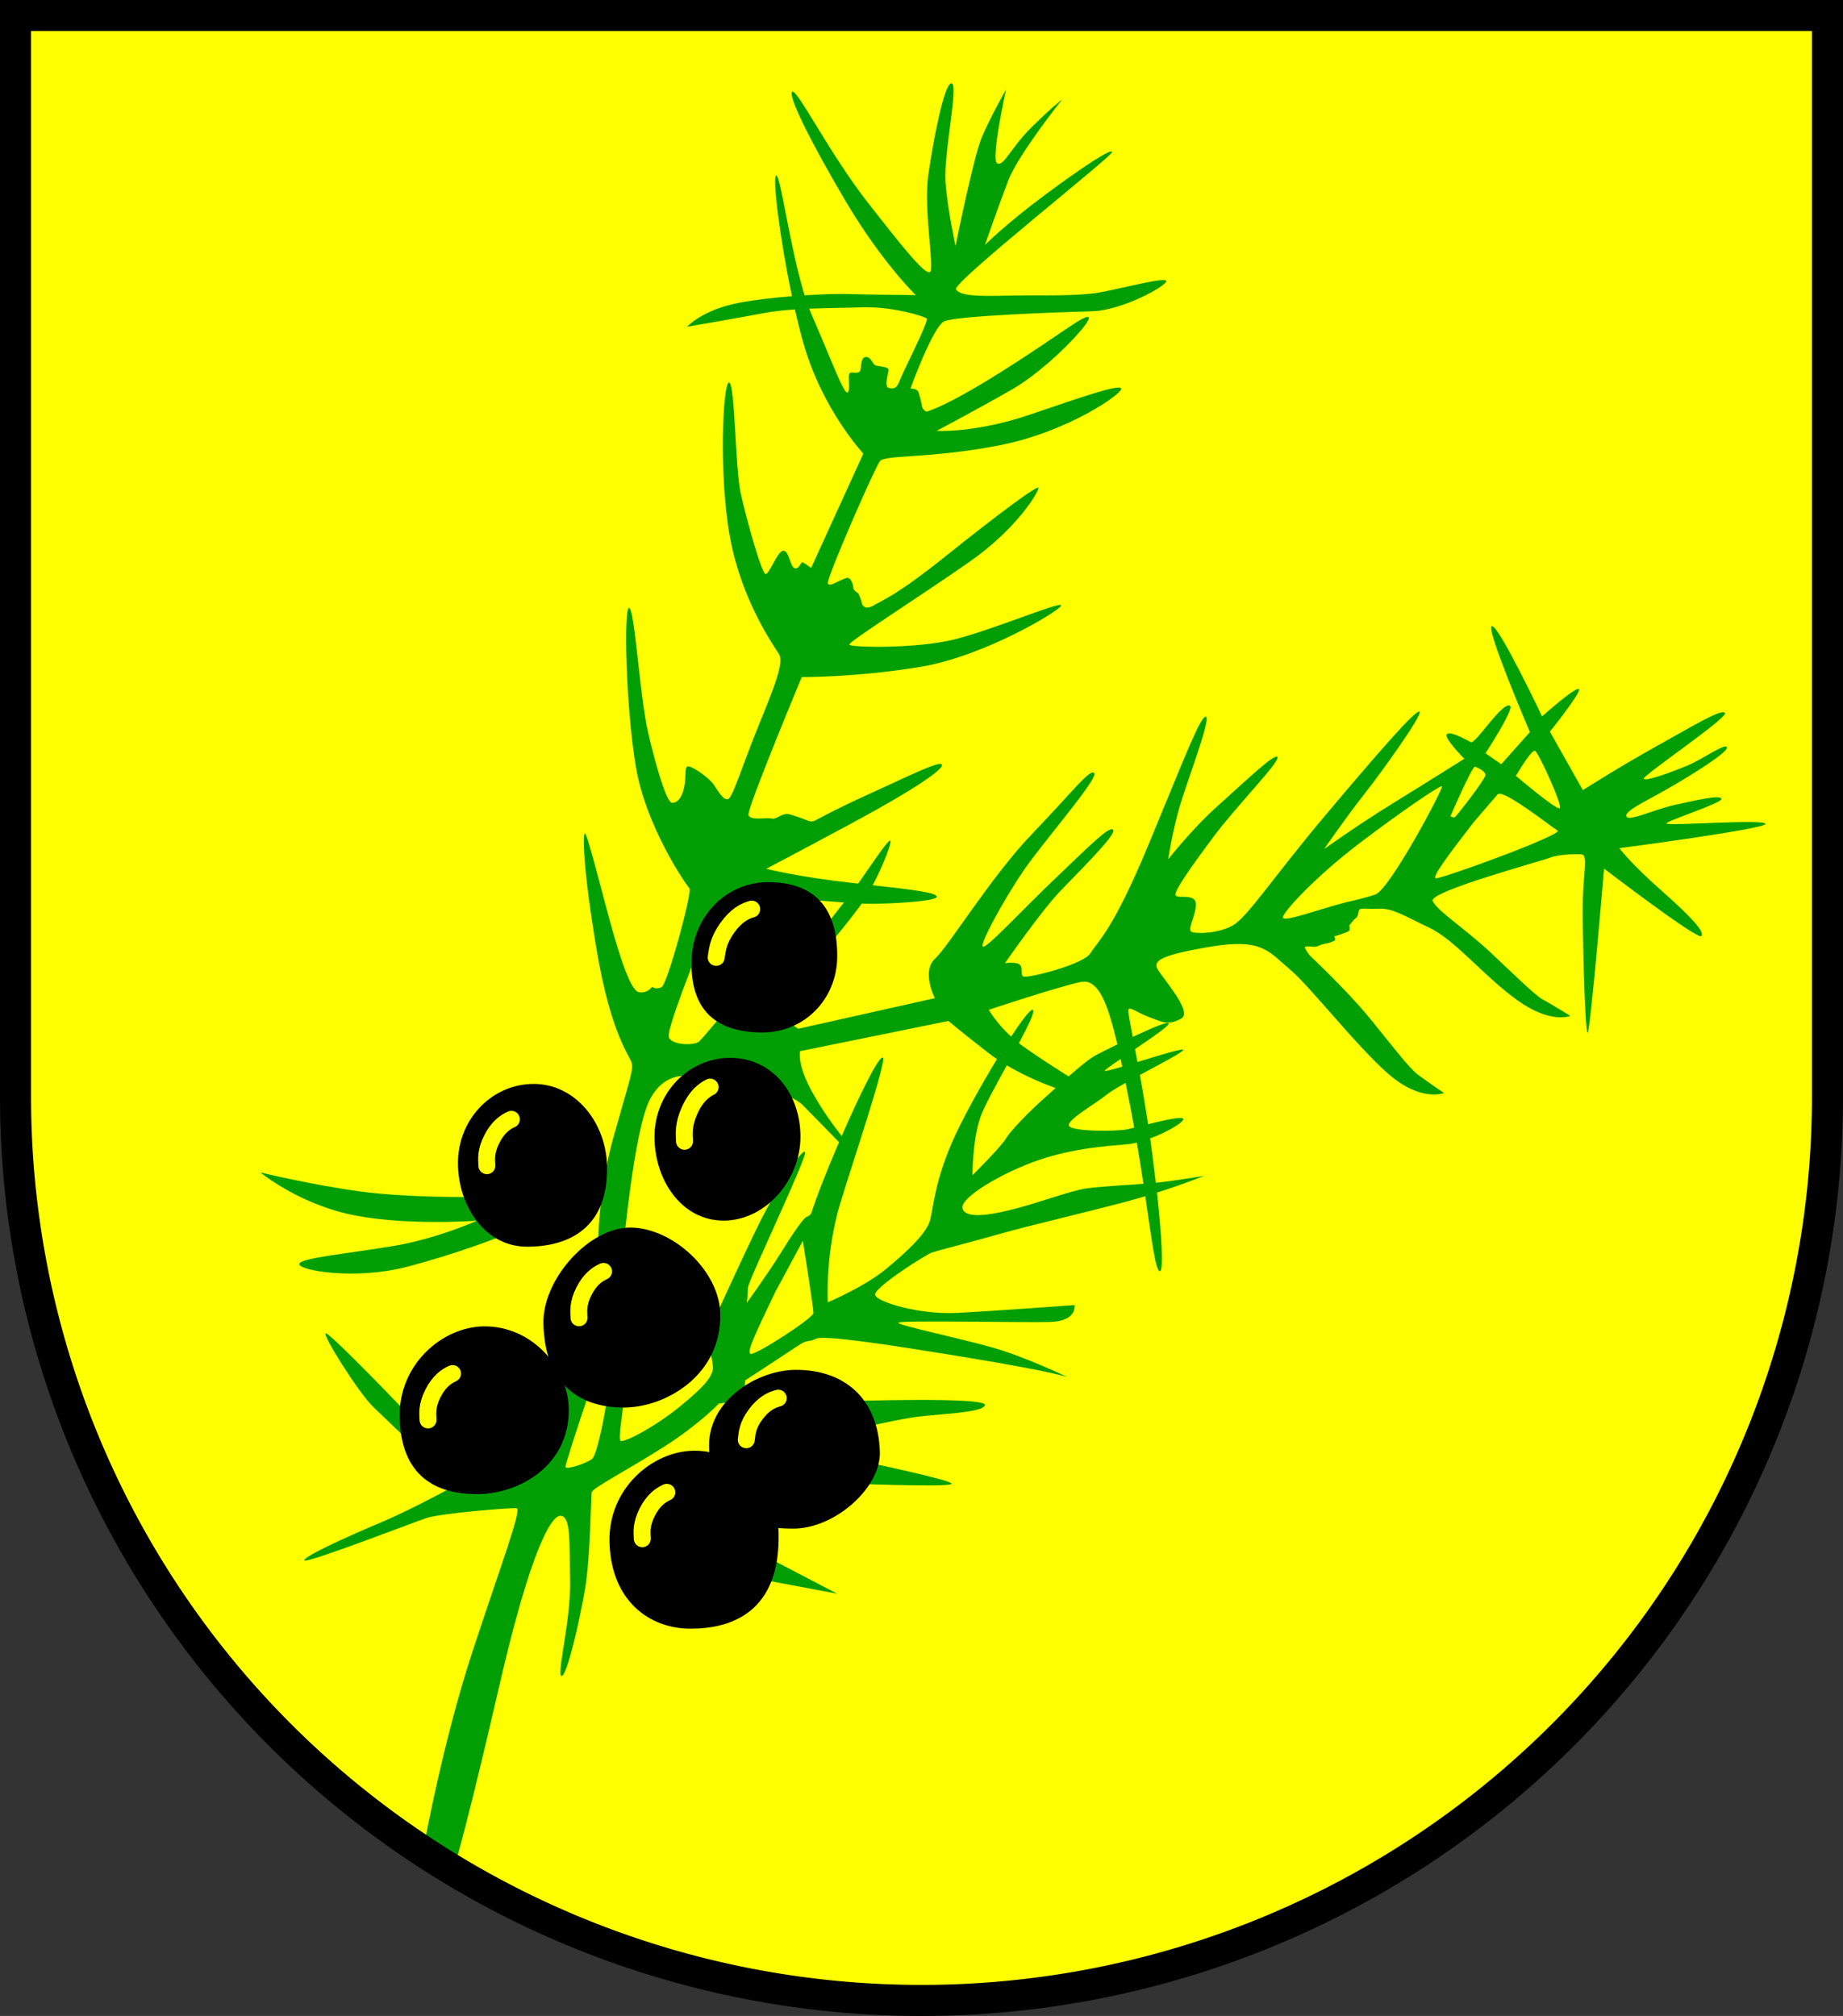 <?xml version="1.0" encoding="UTF-8" standalone="no"?>
<!-- Created with Inkscape (http://www.inkscape.org/) -->

<svg
   width="130.564mm"
   height="142.833mm"
   viewBox="0 0 130.564 142.833"
   version="1.1"
   id="svg6946"
   inkscape:version="1.2.2 (732a01da63, 2022-12-09)"
   sodipodi:docname="Wappen Jörl2.svg"
   xmlns:inkscape="http://www.inkscape.org/namespaces/inkscape"
   xmlns:sodipodi="http://sodipodi.sourceforge.net/DTD/sodipodi-0.dtd"
   xmlns="http://www.w3.org/2000/svg"
   xmlns:svg="http://www.w3.org/2000/svg">
  <rect x="0" y="0" width="130.564" height="142.833" fill="#333333" stroke="none"/>
  <sodipodi:namedview
     id="namedview6948"
     pagecolor="#ffffff"
     bordercolor="#666666"
     borderopacity="1.0"
     inkscape:showpageshadow="2"
     inkscape:pageopacity="0.0"
     inkscape:pagecheckerboard="0"
     inkscape:deskcolor="#d1d1d1"
     inkscape:document-units="mm"
     showgrid="false"
     inkscape:zoom="0.99154847"
     inkscape:cx="247.59254"
     inkscape:cy="270.78858"
     inkscape:current-layer="layer1" />
  <defs
     id="defs6943" />
  <g
     inkscape:label="Ebene 1"
     inkscape:groupmode="layer"
     id="layer1"
     transform="translate(-542.561,-77.083)">
    <g
       id="g6872"
       transform="translate(502.532,-3.617)">
      <path
         id="path6740"
         style="fill:#ffff00;fill-opacity:1;stroke:none;stroke-width:2.2;stroke-linecap:round;stroke-dasharray:none"
         d="m 41.129,81.801 v 76.608 a 64.182,64.025 0 0 0 64.182,64.025 64.182,64.025 0 0 0 64.182,-64.025 64.182,64.025 0 0 0 0,-5.1e-4 V 81.801 Z" />
      <g
         id="g6657"
         transform="translate(0.355,0.088)">
        <path
           id="path1027"
           style="fill:#019f04;fill-opacity:1;stroke:none;stroke-width:0.1;stroke-linecap:round;stroke-dasharray:none"
           d="m 107.064,86.519 c -0.512,0.049 -1.279,4.051 -1.628,6.49 -0.354,2.478 0.472,6.686 0.118,6.882 -0.354,0.197 -1.849,-1.652 -4.483,-5.034 -2.635,-3.382 -4.916,-7.944 -5.27,-7.748 -0.354,0.197 1.219,3.422 3.775,7.748 2.556,4.326 4.975,6.666 4.975,6.666 0,0 -3.736,-0.039 -4.877,-0.079 -0.542,-0.019 -1.673,0.007 -2.998,0.091 -1.045,-3.374 -1.708,-8.556 -2.016,-8.488 -0.277,0.062 0.241,4.405 1.119,8.552 -1.233,0.099 -2.55,0.246 -3.675,0.453 -2.674,0.492 -3.756,1.711 -3.756,1.711 0,0 3.343,-0.57 5.428,-0.964 0.689,-0.13 1.437,-0.211 2.209,-0.263 0.189,0.83 0.391,1.638 0.603,2.387 1.337,4.719 4.247,7.826 4.247,7.826 l -3.697,8.102 c 0,0 -0.472,-0.354 -0.609,-0.393 -0.138,-0.039 -0.217,0.491 -0.551,0.413 -0.334,-0.079 -0.393,-1.239 -0.806,-1.239 -0.413,0 -0.983,1.652 -1.258,1.652 -0.275,0 -1.377,-3.933 -1.77,-5.742 -0.393,-1.809 -0.393,-7.826 -0.826,-7.826 -0.433,0 -0.747,6.568 0.079,11.012 0.826,4.444 3.069,7.605 3.459,8.217 0.389,0.612 -0.362,2.419 -1.502,5.228 -1.14,2.809 -1.78,4.978 -2.114,5.061 -0.334,0.083 -0.695,-0.584 -1.001,-1.029 -0.306,-0.445 -1.307,-1.168 -1.724,-1.28 -0.417,-0.111 -0.195,0.584 -0.362,1.419 -0.167,0.834 -0.532,1.182 -0.886,1.143 -0.354,-0.039 -1.101,-2.438 -1.691,-5.034 -0.59,-2.596 -0.944,-8.77 -1.337,-8.77 -0.393,0 -0.236,6.921 0.472,11.208 0.708,4.287 3.581,8.433 3.804,8.656 0.222,0.222 -1.557,6.813 -1.975,7.007 -0.417,0.195 -0.668,-0.027 -0.668,-0.027 0,0 -0.305,0.473 -0.917,0.389 -0.612,-0.083 -1.363,-2.558 -1.891,-4.394 -0.528,-1.835 -1.78,-6.869 -1.947,-6.869 -0.167,0 -0.167,2.392 0.835,8.315 1.001,5.923 2.336,7.452 2.475,7.953 0.139,0.501 -0.195,1.335 -1.307,5.312 -1.112,3.977 -1.085,7.925 -1.085,7.925 l 1.808,-0.25 c 0,0 0.751,-8.037 1.808,-10.261 1.057,-2.225 2.92,-1.78 2.92,-1.78 l 6.007,1.001 c 0,0 1.446,0.528 1.947,1.029 0.457,0.457 2.247,2.29 2.59,2.641 -0.082,0.19 -0.165,0.382 -0.244,0.568 -1.298,3.067 -1.731,4.483 -1.731,4.483 0,0 -0.078,0.157 -0.314,0.236 -0.236,0.079 -0.983,1.18 -1.888,2.635 -0.905,1.455 -2.36,3.461 -2.36,3.461 0,0 0.079,-0.59 0.079,-1.062 0,-0.472 4.286,-9.399 4.05,-9.635 -0.236,-0.236 -2.084,2.635 -3.579,5.742 -1.494,3.107 -3.402,7.354 -3.402,7.354 0,0 0.413,1.455 0.452,2.124 0.039,0.669 -0.629,1.435 -2.399,2.871 -1.77,1.435 -3.952,2.557 -4.149,2.38 -0.197,-0.177 0.295,-2.812 0.236,-2.95 -0.059,-0.138 -1.219,0.216 -1.219,0.216 0,0 -0.61,3.717 -1.042,4.031 -0.433,0.315 -1.829,0.786 -1.868,0.55 -0.039,-0.236 2.299,-7.124 2.299,-7.124 l -5.116,2.558 -4.635,5.686 c 0,0 -3.146,1.77 -5.663,2.832 -2.517,1.062 -5.428,2.399 -5.388,2.674 0.039,0.275 7.59,-2.635 8.613,-2.989 1.023,-0.354 5.978,-0.747 6.41,-0.708 0.433,0.039 -1.101,4.011 -3.146,10.264 -2.045,6.253 -3.343,13.371 -3.343,13.371 l 2.202,1.416 c 0,0 0.865,-2.871 3.068,-12.428 2.202,-9.557 3.69,-12.195 4.385,-12.084 0.695,0.111 0.584,1.835 0.64,4.616 0.056,2.781 -0.973,6.646 -0.612,6.73 0.362,0.083 1.279,-3.838 1.668,-6.146 0.389,-2.308 0.417,-6.562 0.473,-6.868 0.056,-0.306 2.697,-1.668 5.172,-3.254 2.475,-1.585 3.838,-3.031 3.838,-3.031 l 0.862,-0.111 0.945,-0.612 0.056,-0.918 c 0,0 2.976,-1.947 3.726,-2.447 0.751,-0.501 0.695,-0.222 1.279,-0.5 0.584,-0.278 4.867,0.362 10.929,1.363 6.062,1.001 6.924,1.362 6.924,1.362 0,0 -2.947,-1.418 -5.255,-2.085 -2.308,-0.667 -6.758,-1.586 -6.758,-1.78 0,-0.195 8.816,3.1e-4 10.762,-0.055 1.947,-0.056 1.724,-1.196 1.724,-1.196 0,0 -5.617,0.417 -8.315,0.556 -2.697,0.139 -5.701,-0.778 -5.812,-1.279 -0.111,-0.501 3.615,-2.864 4.032,-3.003 0.417,-0.139 3.226,-0.862 4.978,-1.363 1.752,-0.501 5.784,-1.446 8.732,-2.225 0.481,-0.127 0.945,-0.262 1.398,-0.398 0.462,3.144 0.73,5.287 1.027,5.311 0.294,0.025 0.13,-2.576 -0.197,-5.567 1.917,-0.611 3.333,-1.182 3.333,-1.182 0,0 -2.224,0.362 -3.281,0.473 -0.032,0.003 -0.098,0.007 -0.133,0.011 -0.122,-1.055 -0.257,-2.125 -0.4,-3.14 1.228,-0.454 2.379,-1.146 2.34,-1.376 -0.036,-0.218 -1.348,0.085 -2.489,0.368 -0.026,-0.17 -0.051,-0.357 -0.077,-0.52 -0.169,-1.074 -0.342,-2.07 -0.504,-2.968 1.479,-0.798 3.071,-1.626 3.071,-1.775 0,-0.14 -1.707,0.387 -3.242,0.855 -0.059,-0.314 -0.118,-0.634 -0.171,-0.913 1.225,-0.829 2.487,-1.7 2.384,-1.833 -0.102,-0.132 -1.307,0.385 -2.546,0.968 -0.205,-1.074 -0.344,-1.812 -0.309,-1.924 0.079,-0.256 0.59,0.196 1.494,0.531 0.905,0.334 1.298,0.609 2.242,0.098 0.944,-0.511 -1.71,-3.264 -1.75,-3.696 -0.039,-0.433 0.354,-0.826 3.933,-1.416 3.579,-0.59 4.05,0.393 5.506,1.612 1.455,1.219 4.641,5.348 6.961,7.393 2.32,2.045 3.972,1.377 3.972,1.377 0,0 -1.219,-0.826 -1.848,-1.298 -0.629,-0.472 -1.848,-2.085 -3.421,-4.012 -1.573,-1.927 -4.228,-4.424 -4.228,-4.424 0,0 -0.334,-0.413 -0.354,-0.571 -0.02,-0.157 0.472,-0.039 0.728,-0.059 0.256,-0.02 0.216,-0.118 0.629,-0.197 0.413,-0.079 0.432,-0.098 0.668,-0.196 0.236,-0.098 0.039,-0.334 0.039,-0.334 0,0 0.983,-0.295 1.062,-0.393 0.079,-0.098 0.02,-0.393 0.02,-0.393 0,0 0.295,-0.393 0.453,-0.511 0.157,-0.118 0.157,-0.256 0.216,-0.512 0.059,-0.256 0.374,-0.118 1.396,-0.157 1.023,-0.039 1.711,0.452 3.579,1.337 1.868,0.885 3.835,3.402 6.234,5.133 2.399,1.73 3.775,1.121 3.775,1.121 0,0 -1.534,-0.944 -1.986,-1.18 -0.452,-0.236 -1.927,-1.672 -3.657,-3.304 -1.73,-1.632 -3.835,-2.989 -4.11,-3.658 -0.275,-0.669 7.806,-2.848 8.334,-3.07 0.528,-0.222 1.863,-0.278 2.252,-0.222 0.389,0.056 0.111,1.307 0.056,3.115 -0.056,1.808 0.139,9.511 0.334,9.511 0.195,0 1.168,-11.624 1.168,-11.624 0,0 6.646,5.089 6.897,4.783 0.25,-0.306 -0.723,-1.363 -2.892,-3.281 -2.169,-1.919 -2.92,-2.948 -2.92,-2.948 0,0 10.372,-1.363 10.345,-1.724 -0.028,-0.361 -7.008,0.167 -7.008,-0.028 0,-0.195 3.977,-1.446 3.893,-1.752 -0.083,-0.306 -1.947,0.139 -3.337,0.445 -1.39,0.306 -3.254,1.196 -3.393,0.807 -0.139,-0.389 1.251,-1.001 2.948,-1.975 1.696,-0.973 4.283,-2.586 4.171,-2.92 -0.111,-0.334 -1.696,0.834 -2.837,1.307 -1.14,0.473 -2.975,1.14 -3.059,0.918 -0.083,-0.222 5.923,-4.283 5.756,-4.644 -0.167,-0.362 -2.058,0.779 -4.894,2.364 -2.836,1.585 -5.172,3.087 -5.172,3.087 l -2.336,-4.143 c 0,0 2.197,-2.725 2.058,-3.003 -0.139,-0.278 -2.614,1.919 -2.614,1.919 0,0 -3.087,-6.507 -3.559,-6.396 -0.473,0.111 2.698,7.509 2.698,7.509 l -2.03,2.28 -1.113,-0.779 c 0,0 1.975,-3.031 1.752,-3.337 -0.222,-0.306 -1.085,0.723 -1.391,1.085 -0.306,0.362 -1.224,1.557 -1.391,1.474 -0.167,-0.083 -1.39,-0.806 -1.696,-0.584 -0.306,0.222 1.223,1.752 1.223,1.752 0,0 -2.781,1.752 -5.172,3.226 -2.391,1.474 -4.755,3.17 -4.755,3.17 0,0 1.446,-2.113 2.781,-3.81 1.335,-1.696 4.199,-5.701 3.977,-5.923 -0.222,-0.222 -2.975,2.947 -6.674,7.341 -3.698,4.394 -5.515,7.214 -6.557,7.804 -1.042,0.59 -2.615,0.609 -2.93,0.452 -0.315,-0.157 0.315,-1.141 0.315,-1.947 0,-0.806 -1.278,-0.374 -1.436,-0.629 -0.157,-0.256 1.081,-2.006 2.694,-4.169 1.612,-2.163 4.641,-5.23 4.523,-5.623 -0.118,-0.393 -2.438,1.848 -4.247,3.461 -1.809,1.612 -3.5,3.775 -3.5,3.775 0,0 0.315,-2.045 0.826,-3.775 0.511,-1.73 2.242,-6.253 1.848,-6.332 -0.393,-0.079 -1.573,3.068 -4.09,9.124 -2.517,6.056 -3.579,6.804 -4.09,7.63 -0.511,0.826 -4.522,1.809 -4.758,1.652 -0.236,-0.157 -1.9e-4,-0.59 -0.236,-0.826 -0.236,-0.236 -1.062,-0.118 -1.062,-0.118 0,0 2.517,-3.618 3.815,-4.995 1.298,-1.376 4.09,-4.09 3.854,-4.444 -0.236,-0.354 -1.73,1.18 -4.129,3.461 -2.399,2.281 -4.916,5.034 -5.113,4.798 -0.197,-0.236 1.534,-3.382 2.871,-5.349 1.337,-1.966 5.309,-6.528 5.034,-6.922 -0.275,-0.393 -1.494,1.258 -4.404,4.287 -2.91,3.028 -5.899,7.944 -6.882,8.849 -0.983,0.905 -0.013,2.795 -0.013,2.795 l -9.677,2.169 -1.947,-1.335 -3.671,0.611 c 0,0 -1.057,1.28 -1.391,1.613 -0.334,0.334 -2.058,0.278 -2.169,-0.334 -0.111,-0.612 2.002,-5.896 2.002,-5.896 l 2.169,-1.78 c 0,0 2.336,-2.503 2.725,-2.614 0.389,-0.111 2.586,0.556 2.586,0.556 0,0 1.517,0.128 2.931,0.228 -0.789,1.023 -1.568,1.997 -1.568,1.997 l 0.612,0.89 c 0,0 1.056,-1.223 2.141,-2.697 0.025,-0.035 0.051,-0.071 0.076,-0.107 1.639,0.064 5.292,-0.153 5.319,-0.477 0.024,-0.292 -1.481,-0.487 -4.537,-0.827 0.756,-1.434 1.357,-3.047 1.255,-3.149 -0.139,-0.139 -1.196,1.474 -2.03,2.67 -0.077,0.11 -0.167,0.234 -0.261,0.364 -0.1,-0.011 -0.165,-0.019 -0.268,-0.03 -4.032,-0.445 -6.241,-1.019 -6.241,-1.019 0,0 1.632,-0.845 6.056,-3.225 4.424,-2.379 6.528,-3.834 6.391,-4.149 -0.138,-0.315 -2.36,0.806 -5.093,2.045 -2.733,1.239 -3.736,1.848 -3.972,1.947 -0.236,0.098 -0.55,-0.079 -0.55,-0.079 0,0 -0.61,-0.236 -1.16,-0.393 -0.551,-0.157 -0.944,0.393 -1.278,0.295 -0.334,-0.098 -1.534,0.177 -1.652,-0.256 -0.118,-0.433 3.773,-9.766 3.773,-9.766 0,0 3.81,0.028 8.398,-0.723 4.588,-0.751 10.067,-4.088 9.983,-4.366 -0.083,-0.278 -4.895,1.752 -7.564,2.419 -2.67,0.667 -7.452,0.584 -7.452,0.362 0,-0.222 4.978,-3.393 8.454,-5.812 3.476,-2.419 4.977,-5.034 4.95,-5.284 -0.028,-0.25 -3.003,1.974 -6.507,4.783 -3.504,2.809 -4.459,3.128 -5.167,3.541 -0.708,0.413 -0.845,-0.138 -0.845,-0.217 0,-0.079 -0.236,-0.629 -0.236,-0.629 0,0 -0.354,-0.236 -0.354,-0.354 0,-0.118 -0.059,-0.55 -0.315,-0.727 -0.256,-0.177 -1.376,0.727 -1.494,0.373 -0.118,-0.354 3.322,-8.189 3.683,-8.661 0.362,-0.473 3.476,-0.167 8.398,-1.112 4.922,-0.945 8.816,-3.699 8.704,-4.032 -0.111,-0.334 -2.531,0.5 -6.452,1.835 -3.921,1.335 -6.626,1.156 -6.626,1.156 0,0 2.871,-1.514 5.368,-2.95 2.497,-1.435 5.604,-4.739 5.407,-5.073 -0.197,-0.334 -2.065,1.239 -6.155,3.815 -4.09,2.576 -5.349,2.852 -5.349,2.852 0,0 -0.275,-0.138 -0.315,-0.413 -0.039,-0.275 -0.138,-0.63 -0.236,-0.944 -0.098,-0.315 -0.577,-0.278 -0.577,-0.278 0,0 1.584,-4.38 2.391,-4.77 0.806,-0.389 8.26,-0.653 10.457,-0.709 2.197,-0.056 5.334,-1.833 5.279,-2.139 -0.056,-0.306 -2.86,0.443 -4.584,0.777 -1.724,0.334 -4.505,0.195 -6.618,0.25 -2.113,0.056 -3.42,0.028 -3.698,-0.445 -0.278,-0.473 11.151,-9.483 11.068,-9.733 -0.083,-0.25 -2.016,1.001 -4.769,3.046 -2.753,2.045 -4.247,3.54 -4.247,3.54 0,0 0.944,-2.714 1.652,-4.562 0.708,-1.848 3.815,-5.742 3.815,-5.742 0,0 -0.826,0.629 -2.242,2.045 -1.416,1.416 -1.888,2.714 -2.36,2.478 -0.472,-0.236 0.629,-5.231 0.629,-5.231 0,0 -1.141,2.006 -1.731,3.421 -0.59,1.416 -1.848,7.669 -1.848,7.669 0,0 -0.551,-2.517 -0.708,-4.483 -0.157,-1.966 0.944,-6.961 0.433,-7.039 -0.008,-0.001 -0.016,-0.002 -0.024,-0.001 z m -6.054,15.864 c 2.112,-0.007 4.121,0.642 4.309,0.792 0.197,0.157 -1.691,3.795 -1.907,4.405 -0.216,0.61 -0.472,0.59 -0.787,0.511 -0.315,-0.079 -0.039,-0.963 0,-1.239 0.039,-0.275 -0.689,-0.256 -0.924,-0.354 -0.236,-0.098 -0.314,-0.629 -0.707,-0.59 -0.393,0.039 -0.275,0.865 -0.413,1.023 -0.138,0.157 -0.472,0.039 -0.688,0.098 -0.216,0.059 0.078,1.357 -0.197,1.396 -0.275,0.039 -1.18,-2.438 -2.517,-5.506 -0.06,-0.138 -0.119,-0.284 -0.177,-0.436 1.251,-0.051 2.529,-0.054 3.697,-0.096 0.104,-0.004 0.208,-0.005 0.312,-0.006 z m 47.385,31.423 c 0.01,-1e-5 0.018,0.002 0.026,0.006 0.256,0.118 1.986,3.932 1.75,4.07 -0.236,0.138 -3.107,-2.301 -3.107,-2.301 0,0 0.968,-1.659 1.3,-1.769 0.011,-0.004 0.021,-0.006 0.031,-0.006 z m -4.231,1.125 c 0.004,-5.4e-4 0.007,-1.9e-4 0.01,0.001 0.197,0.079 0.747,0.315 0.728,0.61 -0.02,0.295 -2.065,2.93 -2.163,2.969 -0.098,0.039 -0.315,-0.059 -0.315,-0.059 0,0 1.505,-3.487 1.74,-3.521 z m -2.35,1.386 c 0.004,-5e-5 0.007,1.7e-4 0.01,10e-4 0.167,0.056 -3.698,7.342 -4.727,7.676 -1.029,0.334 -2.002,0.528 -2.002,0.528 -2.058,0.528 -4.533,1.474 -4.533,1.085 0,-0.389 2.392,-2.948 5.395,-5.228 2.956,-2.245 5.616,-4.058 5.858,-4.061 z m 4.057,0.536 c 0.683,-0.057 3.701,2.344 4.143,2.602 0.472,0.275 -8.377,3.5 -8.633,3.382 -0.256,-0.118 0.964,-1.73 2.694,-3.972 0,0 1.318,-1.534 1.691,-1.966 0.023,-0.027 0.058,-0.042 0.104,-0.046 z m -29.36,13.311 c 1.013,0.039 1.64,1.526 2.321,4.443 -0.695,0.341 -1.3,0.648 -1.563,0.788 -0.404,0.216 -1.149,0.831 -1.891,1.48 -0.593,-0.371 -2.125,-1.336 -3.364,-2.231 -0.056,-0.04 -0.103,-0.083 -0.157,-0.124 0.663,-1.238 1.146,-2.229 0.991,-2.351 -0.009,-0.007 -0.02,-0.011 -0.033,-0.01 -0.188,0.004 -0.775,0.777 -1.511,1.9 -1.034,-0.944 -1.58,-1.901 -1.58,-1.901 0,0 4.837,-1.612 6.489,-1.966 0.103,-0.022 0.203,-0.032 0.299,-0.028 z m -9.642,2.784 c 0,0 0.556,0.501 2.809,2.253 0.201,0.157 0.411,0.305 0.624,0.449 -1.197,1.969 -2.496,4.327 -3.155,5.836 -1.335,3.059 -1.335,4.783 -1.613,5.673 -0.278,0.89 -1.724,2.253 -3.198,3.448 -1.474,1.196 -4.017,2.277 -4.017,2.277 0,0 -0.197,-3.421 0.865,-6.961 0.762,-2.541 3.382,-10.304 3.028,-10.383 -0.316,-0.07 -1.694,2.769 -2.909,5.561 -0.464,-0.588 -1.38,-1.804 -2.139,-3.203 -1.057,-1.947 -0.807,-2.809 -0.807,-2.809 z m 12.192,2.696 c 0.038,0.176 0.076,0.357 0.115,0.542 -0.695,0.205 -1.239,0.353 -1.239,0.295 0,-0.06 0.501,-0.412 1.124,-0.836 z m -8.06,0.451 c 1.323,0.785 2.677,1.327 3.45,1.608 -0.422,0.381 -0.8,0.725 -1.02,0.919 -0.723,0.64 -2.113,2.03 -2.503,2.67 -0.389,0.64 -2.364,2.586 -2.364,2.586 0,0 -1.3e-4,-2.447 0.556,-4.088 0.244,-0.72 1.066,-2.216 1.879,-3.694 z m 8.413,1.242 c 0.11,0.546 0.219,1.096 0.338,1.704 0.098,0.5 0.181,0.982 0.269,1.468 -0.16,0.039 -0.371,0.094 -0.471,0.115 -0.806,0.167 -3.977,0.167 -4.143,-0.251 -0.167,-0.417 1.808,-1.502 2.698,-2.225 0.234,-0.19 0.724,-0.482 1.311,-0.811 z m 0.796,4.23 c 0.176,1.034 0.327,2.003 0.466,2.921 -1.344,0.095 -3.29,0.207 -4.102,0.335 -1.057,0.167 -3.254,0.974 -4.839,1.391 -1.585,0.417 -3.559,0.834 -3.865,0.056 -0.306,-0.779 2.947,-2.642 5.422,-3.476 2.475,-0.834 4.7,-0.973 6.257,-1.112 0.207,-0.018 0.43,-0.059 0.661,-0.114 z m -23.659,6.955 c 0,0 0.751,4.755 0.751,5.116 0,0.362 -4.255,3.115 -4.477,2.892 -0.222,-0.222 0.334,-1.363 1.752,-4.338 z" />
        <path
           style="fill:#019f04;fill-opacity:1;stroke:none;stroke-width:0.1;stroke-linecap:round;stroke-dasharray:none"
           d="m 73.554,165.406 c -0.167,0.028 -5.033,0.083 -8.454,-0.389 -3.42,-0.473 -6.98,-1.335 -6.98,-1.335 0,0 2.781,2.308 6.757,3.059 3.977,0.751 8.982,0.334 8.982,0.334 z"
           id="path6230" />
        <path
           style="fill:#019f04;fill-opacity:1;stroke:none;stroke-width:0.1;stroke-linecap:round;stroke-dasharray:none"
           d="m 74.082,166.824 c -0.139,0.083 -3.198,1.502 -6.479,2.058 -3.281,0.556 -6.785,0.862 -6.73,1.307 0.056,0.445 3.977,1.14 7.675,0.167 3.699,-0.973 6.591,-2.141 6.591,-2.141 z"
           id="path6232" />
        <path
           style="fill:#019f04;fill-opacity:1;stroke:none;stroke-width:0.1;stroke-linecap:round;stroke-dasharray:none"
           d="m 68.687,180.923 c 0,0 -5.784,-6.062 -5.951,-5.84 -0.167,0.222 2.364,4.227 3.365,5.2 1.001,0.973 2.503,2.392 2.503,2.392 z"
           id="path6234" />
        <path
           style="fill:#019f04;fill-opacity:1;stroke:none;stroke-width:0.1;stroke-linecap:round;stroke-dasharray:none"
           d="m 99.852,179.883 c 0,0 9.675,-0.315 9.596,0.275 -0.079,0.59 -3.618,0.629 -5.27,0.905 -1.652,0.275 -3.579,0.747 -3.579,0.747 z"
           id="path6236" />
        <path
           style="fill:#019f04;fill-opacity:1;stroke:none;stroke-width:0.1;stroke-linecap:round;stroke-dasharray:none"
           d="m 100.835,184.17 c 0,0 6.292,1.298 6.253,1.573 -0.039,0.275 -7.826,-0.039 -7.826,-0.039 z"
           id="path6238" />
        <path
           style="fill:#019f04;fill-opacity:1;stroke:none;stroke-width:0.1;stroke-linecap:round;stroke-dasharray:none"
           d="m 93.638,190.738 5.349,2.792 -5.86,-1.101 z"
           id="path6240" />
        <path
           id="path6320"
           style="fill:#000000;stroke:none;stroke-width:0.1;stroke-linecap:round"
           d="m 98.985,148.397 c -0.022,3.01 -2.317,5.367 -5.311,5.367 -2.995,0 -5.145,-1.328 -5.006,-5.2 0.108,-3.008 2.428,-5.45 5.423,-5.45 2.995,0 4.922,1.523 4.894,5.284 z"
           sodipodi:nodetypes="sssss" />
        <g
           id="g6570"
           transform="translate(-93.437,-5.784)">
          <path
             id="path6533"
             style="fill:#000000;stroke:none;stroke-width:0.1;stroke-linecap:round"
             d="m 189.818,166.935 c 0,3.087 -2.482,5.943 -5.446,5.943 -2.964,0 -4.895,-2.856 -4.895,-5.943 0,-3.087 2.403,-5.59 5.367,-5.59 2.964,0 4.974,2.503 4.974,5.59 z"
             sodipodi:nodetypes="sssss" />
          <path
             id="path6536"
             style="fill:#000000;stroke:none;stroke-width:0.1;stroke-linecap:round"
             d="m 176.118,169.034 c 0.083,4.366 -2.704,5.693 -5.668,5.693 -2.964,0 -4.895,-2.856 -4.895,-5.943 0,-3.087 2.403,-5.59 5.367,-5.59 2.964,0 5.137,2.753 5.196,5.84 z"
             sodipodi:nodetypes="sssss" />
          <path
             id="path6538"
             style="fill:#000000;stroke:none;stroke-width:0.1;stroke-linecap:round"
             d="m 184.139,179.487 c 0.083,4.366 -3.884,6.637 -6.848,6.637 -2.964,0 -5.603,-1.519 -5.682,-5.983 -0.054,-3.087 3.189,-6.769 6.154,-6.769 2.964,0 6.317,3.029 6.376,6.115 z"
             sodipodi:nodetypes="sssss" />
          <path
             id="path6540"
             style="fill:#000000;stroke:none;stroke-width:0.1;stroke-linecap:round"
             d="m 173.403,186.19 c 0.082,4.07 -3.56,6.069 -6.487,6.069 -2.927,0 -5.39,-1.259 -5.492,-5.42 -0.093,-3.782 3.032,-6.434 5.958,-6.467 3.438,-0.039 5.963,2.941 6.021,5.818 z"
             sodipodi:nodetypes="sssss" />
          <path
             id="path6560"
             style="fill:#000000;stroke:none;stroke-width:0.1;stroke-linecap:round"
             d="m 188.268,195 c 0.138,5.599 -3.31,6.792 -6.236,6.792 -2.927,0 -5.64,-1.982 -5.743,-6.143 -0.093,-3.782 3.032,-6.434 5.958,-6.467 3.438,-0.039 5.95,2.941 6.021,5.818 z"
             sodipodi:nodetypes="sssss" />
          <path
             id="path6562"
             style="fill:#000000;stroke:none;stroke-width:0.1;stroke-linecap:round"
             d="m 195.443,189.271 c 0.071,2.547 -3.198,5.429 -6.125,5.429 -2.927,0 -4.945,-0.719 -5.854,-4.78 -0.872,-3.893 3.032,-6.434 5.958,-6.467 3.438,-0.039 5.913,1.976 6.021,5.818 z"
             sodipodi:nodetypes="sssss" />
        </g>
        <path
           style="fill:none;fill-opacity:1;stroke:#ffff00;stroke-width:1.2;stroke-linecap:round;stroke-dasharray:none"
           d="m 92.928,145.024 c -0.501,0.139 -1.109,0.45 -1.738,1.335 -0.64,0.9 -0.695,1.529 -0.779,2.086"
           id="path6593"
           sodipodi:nodetypes="csc" />
        <path
           style="fill:none;fill-opacity:1;stroke:#ffff00;stroke-width:1.2;stroke-linecap:round;stroke-dasharray:none"
           d="m 89.982,157.636 c -0.465,0.232 -1.002,0.654 -1.45,1.643 -0.455,1.006 -0.389,1.634 -0.365,2.196"
           id="path6595"
           sodipodi:nodetypes="csc" />
        <path
           style="fill:none;fill-opacity:1;stroke:#ffff00;stroke-width:1.2;stroke-linecap:round;stroke-dasharray:none"
           d="m 75.903,159.917 c -0.445,0.199 -0.959,0.56 -1.388,1.407 -0.436,0.861 -0.373,1.4 -0.349,1.881"
           id="path6597"
           sodipodi:nodetypes="csc" />
        <path
           style="fill:none;fill-opacity:1;stroke:#ffff00;stroke-width:1.2;stroke-linecap:round;stroke-dasharray:none"
           d="m 82.431,170.692 c -0.445,0.199 -0.959,0.56 -1.388,1.407 -0.436,0.861 -0.373,1.4 -0.349,1.881"
           id="path6599"
           sodipodi:nodetypes="csc" />
        <path
           style="fill:none;fill-opacity:1;stroke:#ffff00;stroke-width:1.2;stroke-linecap:round;stroke-dasharray:none"
           d="m 71.734,177.929 c -0.445,0.199 -0.959,0.56 -1.388,1.407 -0.436,0.861 -0.373,1.4 -0.349,1.881"
           id="path6601"
           sodipodi:nodetypes="csc" />
        <path
           style="fill:none;fill-opacity:1;stroke:#ffff00;stroke-width:1.2;stroke-linecap:round;stroke-dasharray:none"
           d="m 94.808,179.673 c -0.472,0.121 -1.04,0.39 -1.605,1.154 -0.575,0.776 -0.603,1.317 -0.661,1.796"
           id="path6603"
           sodipodi:nodetypes="csc" />
        <path
           style="fill:none;fill-opacity:1;stroke:#ffff00;stroke-width:1.2;stroke-linecap:round;stroke-dasharray:none"
           d="m 86.914,186.345 c -0.445,0.199 -0.959,0.56 -1.388,1.407 -0.436,0.861 -0.373,1.4 -0.349,1.881"
           id="path6605"
           sodipodi:nodetypes="csc" />
      </g>
      <path
         id="path6845"
         style="fill:none;fill-opacity:1;stroke:#000000;stroke-width:2.2;stroke-linecap:round;stroke-dasharray:none"
         d="m 41.129,81.801 v 76.608 a 64.182,64.025 0 0 0 64.182,64.025 64.182,64.025 0 0 0 64.182,-64.025 64.182,64.025 0 0 0 0,-5.1e-4 V 81.801 Z" />
    </g>
  </g>
</svg>
